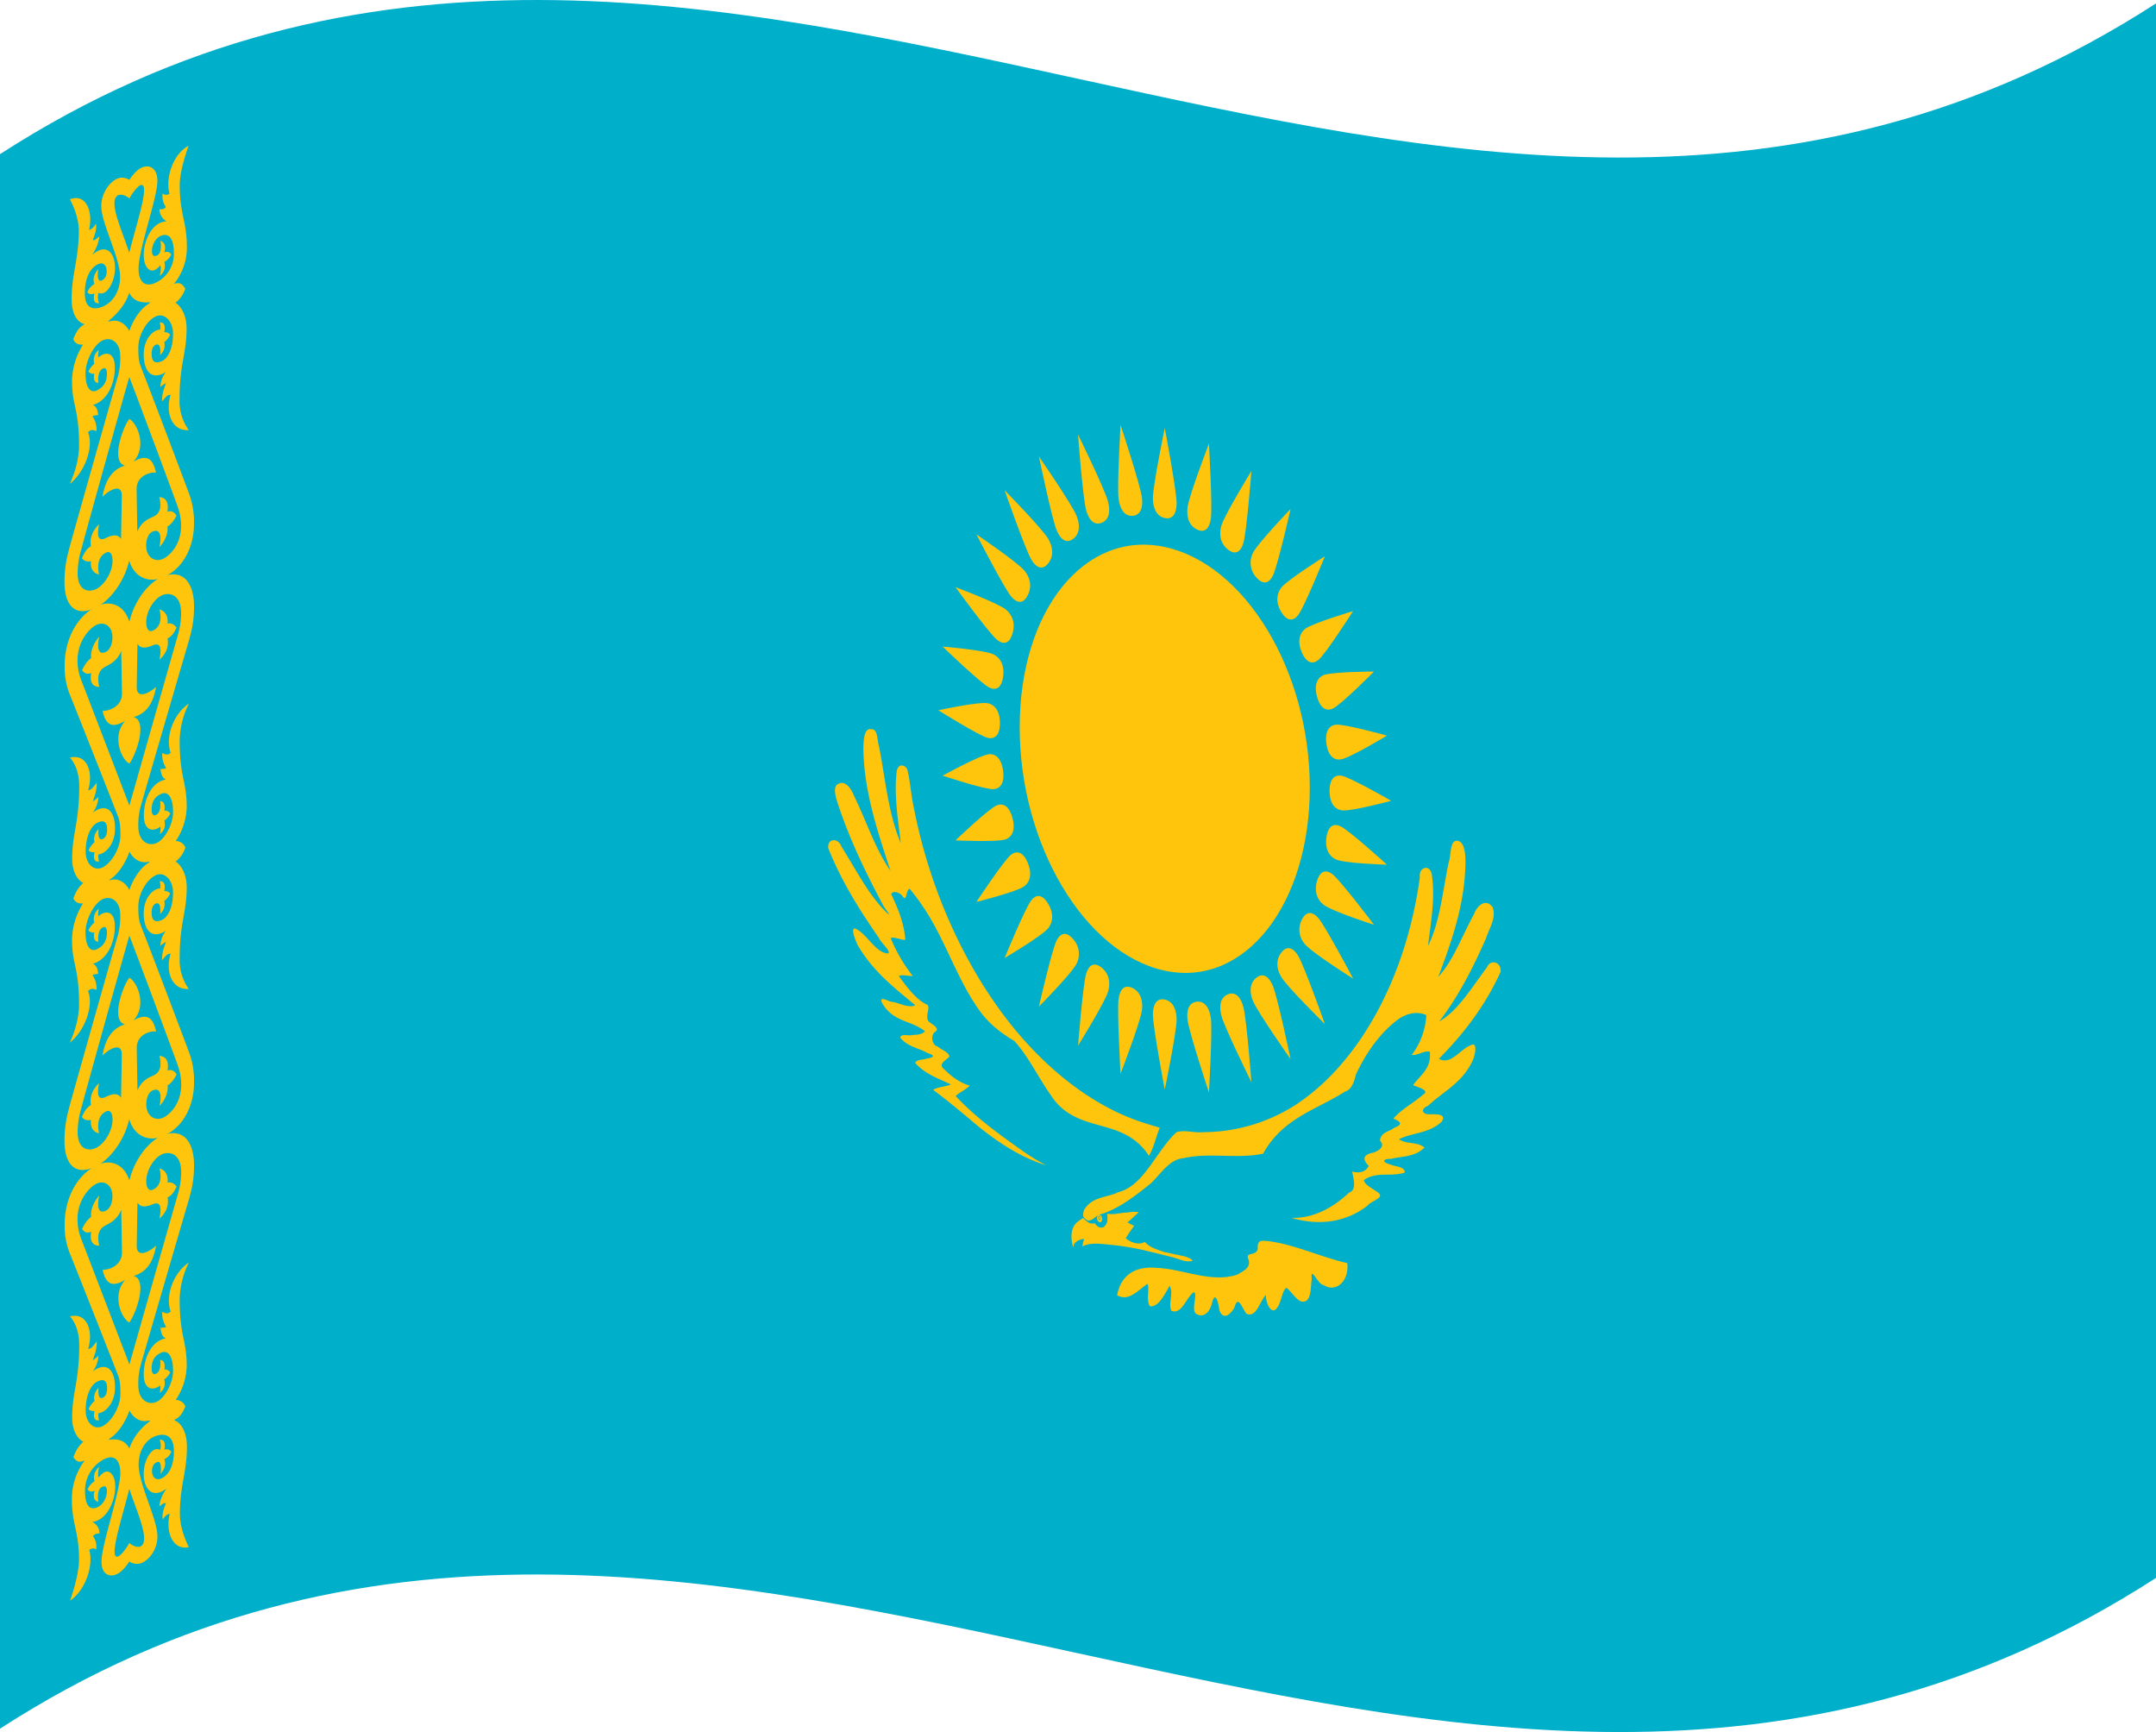 <svg xmlns="http://www.w3.org/2000/svg" viewBox="0 0 1260 1012.04">
  <g>
    <path d="M0,90.08v920C420,738.76,840,1193.28,1260,922V2C840,273.28,420-181.24,0,90.08Z" style="fill: #00afca"/>
    <path d="M680.7,319.6c-46.82-10-84.77,37-84.77,105.42s38,132.11,84.77,142.15,84.76-38.61,84.76-107S727.51,329.66,680.7,319.6Z" style="fill: #fec50c"/>
    <path d="M673.77,291c0,5.52,1.89,10.61,6.93,11.69s6.93-3.23,6.93-8.75c0-7.36-6.93-43.88-6.93-43.88S673.77,283.67,673.77,291Z" style="fill: #fec50c"/>
    <path d="M777,462.18c.07,7.37,3.22,10.67,7,11.3,5,.91,29-5.52,29-5.58s-24-13.75-29-14.66C780.24,452.61,777,454.82,777,462.18Z" style="fill: #fec50c"/>
    <path d="M680.7,584.05c-5-1-6.93,3.22-6.93,8.74,0,7.36,6.93,43.89,6.93,43.89s6.93-33.59,6.93-40.95C687.63,590.21,685.74,585.12,680.7,584.05Z" style="fill: #fec50c"/>
    <path d="M577.38,410.93c-5-1.1-29,4.05-29,4.08s24,15.06,29,16.16c3.78.8,7-1.27,7-8.63S581.16,411.73,577.38,410.93Z" style="fill: #fec50c"/>
    <path d="M717.56,321.07c4.68,3.68,7.63,1.07,9.08-3.75,1.93-6.42,4.71-42.13,4.71-42.13S715.76,300.62,713.83,307C712.39,311.82,712.9,317.32,717.56,321.07Z" style="fill: #fec50c"/>
    <path d="M769.69,514.74c-1.87,6.51.32,11.21,3.81,13.92,4.66,3.7,29.48,11.77,29.48,11.7s-19.52-25.83-24.18-29.48C775.31,508.17,771.62,508.28,769.69,514.74Z" style="fill: #fec50c"/>
    <path d="M643.83,565.4c-4.68-3.75-7.63-1.2-9.07,3.58-1.93,6.38-4.72,42-4.72,42s15.59-25.11,17.52-31.49C649,574.73,648.49,569.23,643.83,565.4Z" style="fill: #fec50c"/>
    <path d="M587.89,356.2c-4.65-3.84-29.48-13.12-29.48-13.1s19.52,26.84,24.18,30.67c3.49,2.86,7.18,2.89,9.11-3.49S591.39,359.06,587.89,356.2Z" style="fill: #fec50c"/>
    <path d="M748.81,357.65c3.61,5.82,7.17,5.17,9.85,1.75,3.56-4.54,15.63-34.35,15.63-34.37s-21.87,13.76-25.43,18.25C746.18,346.68,745.25,351.78,748.81,357.65Z" style="fill: #fec50c"/>
    <path d="M748.81,556.59c-3.52,4.6-2.63,10,.05,14.38,3.56,5.92,25.43,27.46,25.43,27.42s-12.07-34-15.63-39.92C756,554.08,752.37,552.05,748.81,556.59Z" style="fill: #fec50c"/>
    <path d="M602.74,526c-3.56,4.43-15.64,33.78-15.64,33.78s21.88-12.92,25.44-17.34c2.67-3.32,3.61-8.39,0-14.37S605.41,522.7,602.74,526Z" style="fill: #fec50c"/>
    <path d="M587.1,286.44S599.17,321,602.74,327c2.67,4.48,6.28,6.63,9.84,2.2s2.63-9.9,0-14.39C609,308.78,587.1,286.43,587.1,286.44Z" style="fill: #fec50c"/>
    <path d="M769.69,407.08c2,7.11,5.62,8.54,9.11,7,4.66-2,24.18-21.64,24.18-21.68s-24.82.13-29.48,2.07C770,396,767.76,399.94,769.69,407.08Z" style="fill: #fec50c"/>
    <path d="M717.56,581c-4.63,2-5.17,7.16-3.73,12.56,1.93,7.2,17.52,38.81,17.52,38.8s-2.78-36.8-4.71-44C725.19,583,722.22,579.11,717.56,581Z" style="fill: #fec50c"/>
    <path d="M582.59,470.55c-4.66,1.81-24.18,20.48-24.18,20.49s24.83,1.14,29.48-.66c3.5-1.36,5.74-5.22,3.81-12.44S586.08,469.18,582.59,470.55Z" style="fill: #fec50c"/>
    <path d="M630,253.85s2.79,36.87,4.72,44.09c1.44,5.41,4.42,9.34,9.07,7.54s5.18-7.09,3.73-12.5C645.63,285.76,630,253.85,630,253.85Z" style="fill: #fec50c"/>
    <path d="M694.06,296.25c-.74,5.26.49,10.66,5.43,13.12s7.42-1.1,8.16-6.36c1-7-1.13-43.8-1.13-43.8S695,289.24,694.06,296.25Z" style="fill: #fec50c"/>
    <path d="M775.17,489.31c-.92,7.07,1.8,11.15,5.51,12.85,4.94,2.35,29.84,3.14,29.84,3.07s-22.19-20.14-27.14-22.46C779.68,481.07,776.16,482.26,775.17,489.31Z" style="fill: #fec50c"/>
    <path d="M661.9,577.32c-4.95-2.41-7.42,1-8.16,6.28-1,7,1.13,43.81,1.13,43.81s11.48-29.92,12.47-36.93C668.07,585.23,666.85,579.82,661.9,577.32Z" style="fill: #fec50c"/>
    <path d="M580.71,382.4c-4.94-2.52-29.83-4.61-29.83-4.59s22.19,21.36,27.13,23.86c3.71,1.87,7.23.83,8.21-6.18S584.42,384.26,580.71,382.4Z" style="fill: #fec50c"/>
    <path d="M732.34,322.89a12.66,12.66,0,0,0,1.87,14.48c4.23,4.83,7.55,3.18,9.65-1,2.8-5.58,10.37-38.94,10.37-38.94S735.14,317.35,732.34,322.89Z" style="fill: #fec50c"/>
    <path d="M770.45,536.45c-3.14-3.61-6.86-4.59-9.66,1a12.69,12.69,0,0,0,2,14.44c4.2,4.9,28,20,28,19.94S774.64,541.31,770.45,536.45Z" style="fill: #fec50c"/>
    <path d="M627.18,548.77c-4.23-4.94-7.55-3.37-9.65.76-2.8,5.51-10.37,38.63-10.37,38.64s19.1-19.37,21.9-24.88A12.74,12.74,0,0,0,627.18,548.77Z" style="fill: #fec50c"/>
    <path d="M598.64,333.37c-4.19-5-28-21.15-28-21.13s16.11,31.3,20.3,36.3c3.14,3.74,6.86,4.85,9.66-.66S601.78,337.11,598.64,333.37Z" style="fill: #fec50c"/>
    <path d="M760.79,381.17c2.85,6.59,6.52,7,9.66,4.46,4.2-3.32,20.3-28.53,20.3-28.55s-23.8,7.08-28,10.36C759.61,369.94,758,374.55,760.79,381.17Z" style="fill: #fec50c"/>
    <path d="M734.21,571.29c-4.15,3.36-4,8.75-1.87,13.75,2.8,6.69,21.89,33.83,21.89,33.8s-7.57-36.17-10.37-42.83C741.76,571,738.4,568,734.21,571.29Z" style="fill: #fec50c"/>
    <path d="M590.94,499.36c-4.19,3.18-20.3,27.65-20.3,27.65s23.81-6,28-9.17c3.14-2.38,4.76-6.93,2-13.66S594.08,497,590.94,499.36Z" style="fill: #fec50c"/>
    <path d="M607.16,266.73s7.57,36.41,10.37,43.14c2.1,5.05,5.46,8.15,9.65,5s4-8.66,1.88-13.71C626.26,294.41,607.16,266.73,607.16,266.73Z" style="fill: #fec50c"/>
    <path d="M780.68,423.44c-3.71.45-6.49,3.59-5.51,11s4.51,9.79,8.21,9.33c5-.55,27.14-13.88,27.14-13.94S785.62,422.92,780.68,423.44Z" style="fill: #fec50c"/>
    <path d="M699.49,585.3c-4.93.5-6.17,5.29-5.43,10.86,1,7.43,12.46,42.21,12.46,42.2s2.11-35.92,1.13-43.34C706.91,589.46,704.43,584.89,699.49,585.3Z" style="fill: #fec50c"/>
    <path d="M578,440.69c-4.94.37-27.13,12.52-27.13,12.54s24.89,8.25,29.83,7.89c3.71-.29,6.49-3.31,5.51-10.74S581.72,440.4,578,440.69Z" style="fill: #fec50c"/>
    <path d="M654.87,248.26s-2.11,35.89-1.13,43.32c.74,5.58,3.22,10.18,8.16,9.81s6.17-5.25,5.44-10.82C666.35,283.15,654.87,248.26,654.87,248.26Z" style="fill: #fec50c"/>
    <polygon points="665.57 708.3 665.57 708.3 665.57 708.3 665.57 708.3" style="fill: #fec50c"/>
    <path d="M680.53,731.61c-3.34-1.2-6.83-2-10-4.52-.84-.67-1.62-2-2.41-.91a9.63,9.63,0,0,1-3.74.36,12.84,12.84,0,0,1-6.45-3c1.47-2.66,3.24-4.88,4.85-7.29-1.3-.59-2.56-1.26-3.86-2,2.29-1.81,4.41-4,6.63-5.93a17.36,17.36,0,0,0-6.63.19c-3-.06-5.8.83-8.74.9l-1.17,0-2-.16a15.88,15.88,0,0,1,.21,2.44,10.34,10.34,0,0,1-.21,2.26,4.91,4.91,0,0,1-.84,1.75,4,4,0,0,1-1.38,1.32,2.88,2.88,0,0,1-1.64.23,3.68,3.68,0,0,1-1.7-.68,6.67,6.67,0,0,1-1.58-1.76,8.72,8.72,0,0,1-1.76.08,5.35,5.35,0,0,1-1.66-.36,18.29,18.29,0,0,1-1.77-1.24,13.82,13.82,0,0,1-1.63-1.62c-2.15,1.37-4.54,2.6-5.84,5.54a12,12,0,0,0-1,4.67,20.37,20.37,0,0,0,.9,6.61c.23.63.42-2,1.14-2.24a7.83,7.83,0,0,1,4.2-2.15c1.28-.67,1.11.31.58,1.66-.12.74-.84,3.5.13,2.24,4.26-1.83,9-1.35,13.59-.87a158.65,158.65,0,0,1,20.07,3c6.3,1.48,12.6,3,18.9,4.62,3,.76,6,2.37,9,2.26.72-.13,1.83,0,2.25-.49-1.35-1.41-2.92-1.77-4.41-2.36Q686.53,732.89,680.53,731.61Z" style="fill: #fec50c"/>
    <path d="M741.58,725.25c-3.43-.13-6.94-1.63-6.53,4.36-.66,4.55-7.42,1.66-5.54,6,2.12,5.48-3.83,7.41-6.29,9.1-15.21,5.3-31.84-3.38-47.64-3.92-9.19-.82-20.11,1.93-22.73,16,6.71,4.06,12.34-3,17.67-6.58,1.61,1.61-1,9.58,1.51,13.09,5.2.52,8.53-7,11.54-12,2.54,4.76-1.19,10.42,1.13,14.72,6,2.08,8.47-7.67,12.76-10.91,2.86-.11-1.19,9,1.06,12.14,4.11,3.41,8.36,0,9.69-5.55,1.93-7.83,3.7-1.38,4.45,4,2.39,6.36,7,1.76,8.76-1.77,2.14-7.53,4.21-.13,7,3.74,5.89,2.52,7.73-7.29,11.38-11.08-.28,5,3.45,12.14,6.5,7.65,2.54-2.95,2.8-10.13,5.52-11.78,3.82,2.83,7.3,10.57,11.87,7.38h0c2.73-2.43,2.28-8.28,2.92-12.54-.93-8.48,3.84,3.8,7,3.6,6.66,4.53,14.94-1.77,13.78-12.85C772.1,734.67,756.93,727.22,741.58,725.25Z" style="fill: #fec50c"/>
    <path d="M869.06,565.16c-8.8,11.54-16.76,25.33-28,31.73,10.79-13.9,19.7-31,27.49-48.9,1.66-5.38,6.15-11.66,3.71-18-3.92-5.09-8.82-1.23-10.86,4.23-6.84,12.34-12,27-20.83,36.55,7.7-20.52,15.67-42.51,15.87-67.24,0-5.1-.73-12.67-5.47-12.24-3.75.56-2.86,8.87-4.41,12.84-3.41,16.51-5,34.64-12,48.56,1.57-13.53,4.33-27.51,2.21-41.65-1-6.32-7.84-4.54-7,1.71-8.19,59.53-36,108.77-72.44,132.73a100.53,100.53,0,0,1-54.24,16.06c-5.1.58-10.61-1.53-15.48,0-11.81,10.73-19,31.31-33.9,35C647,699.89,638.3,699,633.51,707a10.44,10.44,0,0,0-.49,3.69h0c3.56,5.53,6.05.43,9.38-.91,11.14-3.17,20.87-10.85,30.45-18.57,5.81-5.78,10.85-13.81,18.65-14.45,15.22-3.52,31.39.59,46.67-2.67,11.63-21,31.39-25.65,47.94-36.31,3.72-1.07,5.15-5.31,6.34-10,6.32-13.55,14.92-25.11,25.1-32.49,4.82-3.16,10.56-4.59,16-2.14A41.58,41.58,0,0,1,825,616.42c3.68.38,6.85-2.6,10.57-1.94,1.27,9.9-5.93,14.08-9.76,19.61,2.14,1,10.31,3,5.85,5.52-5.67,5-12.15,8.08-17.38,14,4.83,1.95,5.38,3.53.46,5.38-2.65,2.26-7.77,2.42-8.26,7.47,3.64,3.82-1.69,6.28-3.74,7-3.93.73-8.07,2.57-2.84,7.75-2,4.06-6.22,4.32-9.68,3.32,1.05,5.11,2.57,10.89-1.82,12.35-9.84,9.26-21.39,15.17-33.77,14.7,15.46,4.59,31.38,3.1,44.59-7.12,1.74-2.73,10.89-4.59,5.77-7.89-2.4-1.83-7.57-4.26-7.92-7,7.16-5.32,16.17-1.68,23.87-4.45.2-3.6-5.85-3.44-8.11-4.6-5.38-1.44-5.07-3.4.12-3.38,6.57-1.58,14-1.07,19.53-6.61-4.5-3.62-10.16-1.71-14.95-4.87,8.13-4,17.73-3.31,25-10.25,3.33-5-4.26-4.22-6.47-4.38-4.5.58-6.58-2.85-1.46-4.92,8.73-8.29,19.8-13.16,25.94-26.18,1.45-2.91,3.42-11.9-1.22-9.07-6.1,2.33-11.46,11.74-18.41,7.8,13.69-13.82,26.72-30.18,36.08-50.84C877.44,561.73,870.79,560.47,869.06,565.16Z" style="fill: #fec50c"/>
    <path d="M592.55,600.83c-27.76-34-49.07-80-58.56-129.22-1.66-7.33-2-15.48-3.87-22.38-2.27-3.17-5.74-2.48-6.1,1.95-1.6,13.39.8,27.74,2.43,41.53-7.38-17.47-9-37.44-12.67-56.3-1.23-3.56-.64-10.44-4.38-10.31-4.45-1-4.66,6.19-4.84,10.95.2,24.76,8.3,48.87,15.88,71.82-8.9-12.66-14.16-29.28-21.3-43.74-1.85-4.89-5.46-9.17-9.09-7.14-3.64,1.22-1.63,7.91-.41,11.62,6.79,20.6,16,39.68,25.76,58,.78,2.24,6.66,9.13,2.93,5.78-10.52-10.12-18.15-25.37-26.59-38.74-1.72-5-8.23-5.21-7.7.94,7.74,19.45,18.45,36.38,29.5,52.31,1.35,3.08,6.75,7.36,5.75,9.15-7.58.31-12.7-11.93-19.78-14.59-2.44.33.58,7.09,1.59,9.55,9.1,15.79,21.88,25.37,33.8,35.39-4.18,1.76-8.9-1.2-13.29-2-1.73.34-7.8-4.06-6.32.25,6.41,11.76,17.12,10.34,25.3,16.94-2,2.06-4.78,2-7.29,2.16-2,.82-6.87-1.11-7.17,1.63,4.66,5.57,10.74,5.83,16,9,5.25,1.54,2.94,2.65-.78,3.2-2,.86-5.56.26-6.51,2.53,6.17,6.85,13.83,9.07,20.84,12.57-3.38,1.45-7.15,1.28-10.4,3.1,7.42,5.5,14.72,11.49,22,17.65,14,12,28.82,21.84,44.17,26.48a120.64,120.64,0,0,1-15.54-9.63c-12.8-9.1-25.75-18.44-37.44-30.86,2.61-2.39,5.75-3.52,8.29-6.11-5.07-1.31-10.12-4.69-14.56-9.19-4.75-3.47.83-5.49,2.62-7.78-.35-2.68-4.89-4-6.91-5.9-3.2-.53-4.13-6.45-1.63-8.4,3.64-1.93-1.65-4.6-3.25-5.88-2.77-2.75.52-7.06-.81-9.9-6.53-2.83-11.87-10-16.85-16.85.92-1.23,5.66,0,8.07-.09a94.31,94.31,0,0,1-12.88-22.07c1.28-1.17,5.9.92,8.49,1-.52-9.47-4.33-18.58-8.14-26.63.38-2.37,4.59-1.39,6.27.69,3.09,4.66,2-3.53,4.47-3.93a111.62,111.62,0,0,1,7.83,10.51C551.93,548,559.23,572,572,589.85c6,8.68,13.43,13.95,20.85,18.49,8.12,8.81,14,21.39,21.32,31.66,6.91,10.81,16.63,14.13,25.56,16.77,10.82,3.12,23.19,5.42,31.72,18.59,2.83-4.63,4.13-11.07,6.33-16.45h0c-2.51-.76-5-1.41-7.52-2.26C642.54,648.31,615.41,628.64,592.55,600.83Z" style="fill: #fec50c"/>
    <path d="M642.6,709.81c-.82-.18-1.49.65-1.49,1.85a2.51,2.51,0,0,0,1.49,2.5c.82.18,1.49-.65,1.49-1.85A2.51,2.51,0,0,0,642.6,709.81Z" style="fill: #fec50c"/>
    <path d="M642.47,710.72c-.33-.07-.6.26-.6.76a1,1,0,0,0,.6,1c.34.07.61-.27.61-.76A1,1,0,0,0,642.47,710.72Z" style="fill: #fec50c"/>
    <path d="M642.47,710.54c-.4-.08-.73.32-.73.91a1.22,1.22,0,0,0,.73,1.22c.41.09.73-.32.73-.9A1.22,1.22,0,0,0,642.47,710.54Zm0,1.78a.83.83,0,0,1-.48-.82c0-.39.22-.66.48-.6a.81.81,0,0,1,.49.81C643,712.1,642.74,712.38,642.47,712.32Z" style="fill: #00afca"/>
    <path d="M75.6,115.85h0l3.43-7.8s-4.92-6.27-10.75-3.53c-4.49,2.1-9.09,8.52-9.09,16,0,9.89,11,30.06,11,41.26,0,8.39-4.2,14.72-9.76,17.19-6.17,2.73-10.86.95-10.86-7.53,0-9.19,3.2-14.56,7.14-16.77s5.65.93,5.65,3.77c0,3.27-1.38,4.67-2.9,5.41-3.39,1.67-2.06-6.76-2.06-6.76-2.08,2.78-3.51,5.67-2.23,8.89a8.89,8.89,0,0,0-4.11,4.84c.95,1.17,2.35,1.32,4.11.68-1,4.66.42,5.91,2.71,5.66a9.88,9.88,0,0,1-.32-6,3.94,3.94,0,0,0,3.33-.11c3.13-1.53,6.33-7.82,6.33-14.48,0-8.82-5.1-14.91-13.38-7.59,2.85-4.29,4-7.88,4.19-10.81-1.83,1.46-2.67,2.42-3.82,2.1,1.43-3.48,2.49-7.21,1.82-9.64-1.15,2.16-2.48,3.31-4,3.75,2.6-11.25-2-21.5-11.18-17.92,0,0,5.21,9,5.21,18.34,0,16.73-4.18,25.07-4.18,39.92,0,9.63,3.83,13.76,7.58,14.68-3.37,2.06-4.68,3.91-6.68,8.9,0,0,10.64-3.27,17.17-8.07,9.74-7.24,17.63-15.39,17.63-32.66,0-10.58-13.48-34.19-10.17-41.7C69.55,111.18,75.6,115.84,75.6,115.85Z" style="fill: #fec50c"/>
    <path d="M48.68,201.07l-.14.25a.66.66,0,0,0,.14,0Z" style="fill: #fec50c"/>
    <path d="M75.6,220.16c3.59-12.61,1.22-23.77,0-26.6s-5.37-7.62-11.32-5.78c-5.17-.53-14.8,4.25-21.42,10.55,1,2.22,2.87,3.3,5.68,3l.14-.25v.25a.66.66,0,0,1-.14,0,41.37,41.37,0,0,0-6.46,20.91c0,15,4.12,16.48,4.12,38.11,0,6.67-1.78,14.29-5.4,22.44,9.9-8.26,13.8-22.65,10.63-30.17,2-2.25,3.48-1.05,5-.79.06-5.06-1.32-6.57-2.31-8.63a8.07,8.07,0,0,1,3.26-.62c-.21-3.13-1.24-5.51-3.26-5.9,8.5-2.27,13-12.37,13-21.92s-5.84-9.36-9.64-5.87a11,11,0,0,1,.34-4.5,7.54,7.54,0,0,0-2.7,8.18,13.1,13.1,0,0,0-3.47,4.51,3.55,3.55,0,0,0,3.47,1.26c-.84,3.73.62,5.64,2.4,5.33,0,0-1-6.54,2.57-8.29,1.42-.69,2.4.12,2.4,3.1,0,4.28-1.66,7.56-5.83,9.63-3.39,1.68-6.68-.76-6.68-10,0-7.65,5.23-17.05,10-19.21,5.27-2.39,10.29,1.47,10.29,9a40.91,40.91,0,0,1-1.29,11.76c-7.79,27-27.81,98.14-27.81,98.27-2.48,8.86-3.47,14.34-3.47,22.2,0,13.9,6.46,20.84,18.6,14.77,9-4.54,20.47-19.29,20.47-37.92h0q-.63-36.07-1.27-72.15c-2.55,3.43-6.43,13-6.43,20,0,5.16,2.08,6.87,4,7.17-8,2.52-11.51,8.9-13.2,18.29,4.48-4.43,11.54-7.92,11.31-.35,0,0-.32,20-.43,25-1.82-2.92-4.94-2.47-8.91-.55-5.44,2.65-4.85-3-3.94-8.11-2.86,2.9-5.78,7.08-4.72,12.9-2.43,1.29-4,3.92-5.31,7a4.76,4.76,0,0,0,5.31,1.67c-.53,4.36,1.4,7.26,4.72,7.8C57,332,56.64,325.5,62,322.9c2.23-1.08,3.77.69,3.77,4.84,0,6.55-4.8,14.07-9.51,16.43-3.95,1.94-10.89,1.7-10.89-9.36a50.72,50.72,0,0,1,2-13.32C53.1,300.25,71.66,233.84,75.6,220.16Z" style="fill: #fec50c"/>
    <path d="M48.68,515.74l-.14.15.14.1Z" style="fill: #fec50c"/>
    <path d="M47.31,397a31,31,0,0,1-2-11.26c0-11.08,6.94-18.57,10.89-20.51,4.71-2.36,9.51.61,9.51,7.16,0,4.15-1.54,7.38-3.77,8.46-5.33,2.6-5-4.16-3.94-8.86-3.32,3.82-5.25,8.69-4.72,12.52-1.88,1.32-3.66,3.54-5.31,7.11,1.3,1.72,2.88,2.71,5.31,1.55-1.06,6.89,1.85,8.1,4.72,8.18-.91-4.21-1.5-9.32,3.94-12,4-1.92,7.09-4.38,8.91-9,.11,5,.43,24.65.43,24.65.23,7.33-6.83,10.4-11.31,10.4,1.69,7.76,5.16,10.66,13.2,5.8a15.76,15.76,0,0,0-4,10.89c0,7,3.88,12.92,6.43,14.07q.63-36.66,1.27-73.3h0c0-18.67-11.46-23.09-20.47-18.55-12.14,6.07-18.6,20.33-18.6,34.17A43.18,43.18,0,0,0,41.27,407c0-.13,20,50.31,27.81,70.37,1,2.48,1.29,5.68,1.29,10.57,0,7.56-5,16.06-10.29,18.83-4.79,2.51-10-1.51-10-9.15,0-9.29,3.29-15.13,6.68-16.81,4.17-2.07,5.83-.35,5.83,3.92,0,3-1,4.74-2.4,5.43-3.57,1.76-2.57-5.75-2.57-5.76a8,8,0,0,0-2.4,7.72,13.4,13.4,0,0,0-3.47,4.77,3.57,3.57,0,0,0,3.47,1c-.84,4.46.28,5.87,2.7,5.5a8.82,8.82,0,0,1-.34-4.16c3.8-.32,9.64-5.6,9.64-15.2s-4.53-15.48-13-9.21a16,16,0,0,0,3.26-9.15,16.28,16.28,0,0,1-3.26,2.63c1-3.06,2.37-5.95,2.31-10.95-1.57,1.83-3,4.5-5,4.31,3.17-10.69-.73-21.35-10.63-19,3.62,4.25,5.4,10,5.4,16.7,0,21.61-4.12,27.42-4.12,42.46,0,6.22,2.17,11.73,6.46,14.12l.14-.15V516l-.14-.1a20.32,20.32,0,0,0-5.68,9c6.62-.82,16.25-5.69,21.42-11.11,6-3.84,10.1-12.37,11.32-16.3s3.59-17.21,0-26.6C71.66,460.44,53.1,411.9,47.31,397Z" style="fill: #fec50c"/>
    <path d="M99.09,113.19c-1.47.89-2.8.94-4-.18A10.44,10.44,0,0,0,97,121c-1.15,1.36-2,1.16-3.82,1.35a8.34,8.34,0,0,0,4.19,7C89.05,129.55,84,140.24,84,149.05c0,6.67,3.2,10.07,6.33,8.77a8.87,8.87,0,0,0,3.33-2.89c.59,1.59.29,4.17-.32,6.25A7.16,7.16,0,0,0,96,153.07a9.29,9.29,0,0,0,4.11-4.4A3.07,3.07,0,0,0,96,147.55c1.28-4.38-.15-6-2.23-6.88,0,0,1.33,7.24-2.06,8.63-1.52.62-2.9.48-2.9-2.79,0-2.84,1.7-7.52,5.65-8.88s7.14,1.13,7.14,10.32a18.45,18.45,0,0,1-10.86,17.34c-5.56,2.56-9.76,0-9.76-8.37,0-11.2,11-41.32,11-51.22,0-7.46-4.6-9.74-9.09-7.78-5.83,2.52-10.75,13.22-10.75,13.22l3.43,4.71h0s6.05-10.14,8.11-7.28c3.31,4.53-10.17,40.3-10.17,50.88,0,17.26,7.89,18.31,17.63,16.75,6.53-1.1,17.17-7.49,17.17-7.46-2-3.18-3.31-3.85-6.68-2.85a33.37,33.37,0,0,0,7.58-21.55c0-14.85-4.18-19.4-4.18-36.13,0-9.29,5.21-23.07,5.21-23.06C101.05,89.92,96.49,104.29,99.09,113.19Z" style="fill: #fec50c"/>
    <path d="M102.52,177l.14-.13-.14-.12Z" style="fill: #fec50c"/>
    <path d="M82.12,213.76c-1-2.51-1.29-5.71-1.29-10.6,0-7.56,5-15.95,10.29-18.31,4.79-2.18,10,2.49,10,10.14,0,9.28-3.29,14.71-6.68,16.09-4.17,1.7-5.83-.09-5.83-4.37,0-3,1-4.68,2.4-5.27,3.57-1.47,2.57,6,2.57,6a7.4,7.4,0,0,0,2.4-7.5,11.53,11.53,0,0,0,3.47-4.39A3.89,3.89,0,0,0,96,194.14c.84-4.37-.28-5.9-2.7-5.74a9,9,0,0,1,.34,4.19c-3.8,0-9.64,5-9.64,14.58s4.53,15.57,13,10.15a14.63,14.63,0,0,0-3.26,8.84A14,14,0,0,1,97,223.84c-1,3-2.37,5.72-2.31,10.72,1.57-1.68,3-4.21,5-3.78-3.17,10.39.73,21.27,10.63,20.54a28.86,28.86,0,0,1-5.4-17.55c0-21.62,4.12-26.8,4.12-41.83,0-6.2-2.17-12.11-6.46-15.06l-.14.13v-.25l.14.12a17,17,0,0,0,5.68-8.14c-6.62-.29-16.25,3.64-21.42,8.83-6,3.52-10.1,12.06-11.32,16s-3.59,17.23,0,26.6c3.94,10.13,22.5,59.79,28.29,75.77a33.16,33.16,0,0,1,2,11.55c0,11-6.94,17.58-10.89,19.2-4.71,1.9-9.51-1.28-9.51-7.83,0-4.15,1.54-7.32,3.77-8.25,5.33-2.21,5,4.56,3.94,9.16,3.32-3.53,5.25-8.18,4.72-12.07,1.88-1.12,3.66-3.12,5.31-6.47-1.3-1.89-2.88-3.09-5.31-2.18,1.06-6.79-1.85-8.32-4.72-8.64.91,4.3,1.5,9.41-3.94,11.67-4,1.66-7.09,4-8.91,8.59-.11-5-.43-24.65-.43-24.65-.23-7.36,6.83-10.24,11.31-9.86C89.51,268.29,86,265,78,269.78A15.5,15.5,0,0,0,82,259c0-7-3.88-13-6.43-14.16q-.63,36.65-1.27,73.3h0c0,18.63,11.46,23,20.47,19.44,12.14-4.9,18.6-17.72,18.6-31.62a47.37,47.37,0,0,0-3.47-19.05C109.93,286.76,89.91,233.72,82.12,213.76Z" style="fill: #fec50c"/>
    <path d="M102.52,491.68c0-.07.09-.15.14-.23l-.14,0Z" style="fill: #fec50c"/>
    <path d="M109.93,375.94c2.48-8.45,3.47-13.73,3.47-21.6,0-13.84-6.46-22.22-18.6-17.32-9,3.6-20.47,18.35-20.47,37h0q.63,36.07,1.27,72.15c2.55-3.44,6.43-12.88,6.43-19.86,0-5.16-2.08-6.94-4-7.26,8-2.38,11.51-8.42,13.2-17.71-4.48,4.05-11.54,7.35-11.31-.19,0,0,.32-20,.43-25,1.82,3,4.94,2.6,8.91.94,5.44-2.26,4.85,3.38,3.94,8.41C96,382.82,99,379,97.89,373c2.43-1,4-3.45,5.31-6.35-1.65-2.07-3.43-2.68-5.31-2.3.53-4.31-1.4-7.44-4.72-8.26,1.07,3.74,1.39,10.2-3.94,12.42-2.23.93-3.77-.9-3.77-5.06,0-6.55,4.8-13.85,9.51-15.75,4-1.62,10.89-.42,10.89,10.66a47.39,47.39,0,0,1-2,13.05C98.1,391.6,79.54,456.89,75.6,470.84c-3.59,12.63-1.22,23.77,0,26.6s5.37,7.61,11.32,6.09c5.17.75,14.8-3.07,21.42-8.27a5.91,5.91,0,0,0-5.68-3.81c0,.08-.09.16-.14.23v-.25l.14,0a36.79,36.79,0,0,0,6.46-20c0-15-4.12-17.11-4.12-38.73a50.58,50.58,0,0,1,5.4-21.6C100.5,417.8,96.6,432,99.77,439.8c-2,2-3.48.67-5,.27-.06,5,1.32,6.69,2.31,8.85a8,8,0,0,1-3.26.31c.21,3.15,1.24,5.61,3.26,6.22-8.5,1.4-13,11.45-13,21s5.84,9.61,9.64,6.49a10.79,10.79,0,0,1-.34,4.47c2.42-1.82,3.54-4.23,2.7-7.93a11.42,11.42,0,0,0,3.47-4.15A3.9,3.9,0,0,0,96,473.68c.84-3.65-.62-5.71-2.4-5.56,0,0,1,6.62-2.57,8.09-1.42.59-2.4-.29-2.4-3.27,0-4.27,1.66-7.48,5.83-9.18,3.39-1.38,6.68,1.48,6.68,10.76,0,7.64-5.23,16.4-10,18.22-5.27,2-10.29-2-10.29-9.55a40.56,40.56,0,0,1,1.29-11.73C89.91,444.38,109.93,375.82,109.93,375.94Z" style="fill: #fec50c"/>
    <path d="M75.6,901.68s-6,10.18-8.11,7.44c-3.31-4.48,10.17-40.58,10.17-51,0-17.25-7.89-18.48-17.63-16.17-6.53,1.49-17.17,9.43-17.17,9.46,2,2.86,3.31,3.33,6.68,1.9A37.84,37.84,0,0,0,42,875.92c0,14.84,4.18,18.75,4.18,35.49,0,9.28-5.21,23.86-5.21,23.87,9.22-6.27,13.78-20.95,11.18-29.61,1.47-1.06,2.8-1.25,4-.23a9.81,9.81,0,0,0-1.82-7.82c1.15-1.47,2-1.36,3.82-1.71a7.41,7.41,0,0,0-4.19-6.62c8.28-1,13.38-11.81,13.38-20.65,0-6.66-3.2-9.94-6.33-8.41a9.76,9.76,0,0,0-3.33,3.16c-.59-1.55-.29-4.15.32-6.29-2.29,2-3.75,4.74-2.71,8.36a10.72,10.72,0,0,0-4.11,4.85c1,1.31,2.43,1.6,4.11.67-1.28,4.51.15,5.95,2.23,6.67,0,0-1.33-7.13,2.06-8.79,1.52-.75,2.9-.69,2.9,2.58,0,2.85-1.7,7.61-5.65,9.31s-7.14-.35-7.14-9.54a20.62,20.62,0,0,1,10.86-18.42c5.56-3,9.76-.49,9.76,7.89,0,11.11-11,41.81-11,51.8,0,7.46,4.6,9.36,9.09,7.26C74.11,917,79,906.42,79,906.42q-1.71-2.38-3.43-4.74Z" style="fill: #fec50c"/>
    <path d="M47.31,723.53a31.12,31.12,0,0,1-2-11.27c0-11.08,6.94-18.56,10.89-20.51,4.71-2.35,9.51.62,9.51,7.17,0,4.15-1.54,7.38-3.77,8.46-5.33,2.59-5-4.16-3.94-8.87-3.32,3.82-5.25,8.7-4.72,12.52-1.88,1.33-3.66,3.55-5.31,7.12,1.3,1.72,2.88,2.71,5.31,1.54-1.06,6.9,1.85,8.11,4.72,8.18-.91-4.21-1.5-9.31,3.94-12,4-1.92,7.09-4.38,8.91-9,.11,5,.43,24.65.43,24.65C71.54,738.9,64.48,742,60,742c1.69,7.77,5.16,10.67,13.2,5.8a15.81,15.81,0,0,0-4,10.9c0,7,3.88,12.92,6.43,14.06q.63-36.65,1.27-73.3h0c0-18.67-11.46-23.08-20.47-18.55C44.26,687,37.8,701.2,37.8,715.05a43.16,43.16,0,0,0,3.47,18.44c0-.12,20,50.32,27.81,70.38,1,2.48,1.29,5.67,1.29,10.57,0,7.56-5,16-10.29,18.82-4.79,2.52-10-1.5-10-9.14,0-9.29,3.29-15.13,6.68-16.81,4.17-2.07,5.83-.35,5.83,3.92,0,3-1,4.74-2.4,5.43-3.57,1.76-2.57-5.76-2.57-5.76a8,8,0,0,0-2.4,7.72,13.22,13.22,0,0,0-3.47,4.77,3.62,3.62,0,0,0,3.47,1c-.84,4.46.28,5.86,2.7,5.49a8.79,8.79,0,0,1-.34-4.15c3.8-.32,9.64-5.61,9.64-15.2s-4.53-15.48-13-9.21a16,16,0,0,0,3.26-9.16,16.28,16.28,0,0,1-3.26,2.63c1-3.06,2.37-5.95,2.31-10.94-1.57,1.83-3,4.5-5,4.3,3.17-10.68-.73-21.35-10.63-19,3.62,4.26,5.4,10,5.4,16.71,0,21.61-4.12,27.42-4.12,42.46,0,6.21,2.17,11.73,6.46,14.12l.14-.15v.25l-.14-.1a20.29,20.29,0,0,0-5.68,9c6.62-.81,16.25-5.68,21.42-11.1,6-3.85,10.1-12.37,11.32-16.3s3.59-17.21,0-26.6C71.66,787,53.1,738.43,47.31,723.53Z" style="fill: #fec50c"/>
    <path d="M48.68,842.27l-.14.15.14.1Z" style="fill: #fec50c"/>
    <path d="M48.68,527.6l-.14.25h.14Z" style="fill: #fec50c"/>
    <path d="M75.6,546.69c3.59-12.62,1.22-23.77,0-26.6s-5.37-7.62-11.32-5.78c-5.17-.53-14.8,4.24-21.42,10.54,1,2.23,2.87,3.31,5.68,3l.14-.25v.25h-.14a41.35,41.35,0,0,0-6.46,20.91c0,15,4.12,16.48,4.12,38.1,0,6.67-1.78,14.29-5.4,22.44,9.9-8.25,13.8-22.64,10.63-30.16,2-2.26,3.48-1.06,5-.8.06-5.05-1.32-6.57-2.31-8.62a8.18,8.18,0,0,1,3.26-.63c-.21-3.12-1.24-5.5-3.26-5.9,8.5-2.26,13-12.36,13-21.91s-5.84-9.36-9.64-5.88a11,11,0,0,1,.34-4.5,7.56,7.56,0,0,0-2.7,8.19,13.1,13.1,0,0,0-3.47,4.51,3.55,3.55,0,0,0,3.47,1.26c-.84,3.72.62,5.64,2.4,5.33,0,0-1-6.54,2.57-8.3,1.42-.69,2.4.13,2.4,3.1,0,4.28-1.66,7.57-5.83,9.64-3.39,1.68-6.68-.76-6.68-10,0-7.65,5.23-17,10-19.21,5.27-2.39,10.29,1.47,10.29,9a40.94,40.94,0,0,1-1.29,11.77c-7.79,27-27.81,98.14-27.81,98.27-2.48,8.86-3.47,14.33-3.47,22.2,0,13.9,6.46,20.84,18.6,14.76,9-4.53,20.47-19.28,20.47-37.91h0q-.63-36.07-1.27-72.16c-2.55,3.44-6.43,13-6.43,20,0,5.16,2.08,6.87,4,7.17-8,2.51-11.51,8.89-13.2,18.29,4.48-4.43,11.54-7.92,11.31-.36,0,0-.32,20-.43,25-1.82-2.92-4.94-2.47-8.91-.54-5.44,2.65-4.85-3-3.94-8.11-2.86,2.9-5.78,7.07-4.72,12.89-2.43,1.3-4,3.93-5.31,7a4.74,4.74,0,0,0,5.31,1.67c-.53,4.37,1.4,7.27,4.72,7.81C57,658.51,56.64,652,62,649.43c2.23-1.08,3.77.69,3.77,4.84,0,6.55-4.8,14.07-9.51,16.42-3.95,1.95-10.89,1.71-10.89-9.35a50.79,50.79,0,0,1,2-13.33C53.1,626.78,71.66,560.37,75.6,546.69Z" style="fill: #fec50c"/>
    <path d="M109.24,845.52c0-9.63-3.83-14.39-7.58-15.77,3.37-1.63,4.68-3.27,6.68-8,0,0-10.64,1.67-17.17,6.08C81.43,834.36,73.54,842.7,73.54,860c0,10.45,13.48,34.39,10.17,41.85-2.06,4.6-8.11-.14-8.11-.12h0c-1.15,2.61-2.29,5.21-3.43,7.83,0,0,4.92,6.15,10.75,3.63,4.49-1.95,9.09-8,9.09-15.47,0-10-11-30.73-11-41.84,0-8.38,4.2-14.64,9.76-16.7,6.17-2.29,10.86.12,10.86,8.6,0,9.19-3.2,14.15-7.14,16s-5.65-1.36-5.65-4.21c0-3.27,1.38-4.58,2.9-5.21,3.39-1.38,2.06,6.94,2.06,6.94,2.08-2.6,3.51-5.33,2.23-8.68a7.75,7.75,0,0,0,4.11-4.4c-1-1.28-2.35-1.6-4.11-1.12,1-4.56-.42-6-2.71-5.91a10,10,0,0,1,.32,6,3.9,3.9,0,0,0-3.33-.15c-3.13,1.3-6.33,7.46-6.33,14.13,0,8.84,5.1,15,13.38,8.56-2.85,4-4,7.5-4.19,10.41,1.83-1.3,2.67-2.18,3.82-1.74-1.43,3.33-2.49,7-1.82,9.46,1.15-2,2.48-3.07,4-3.34-2.6,11,2,21.57,11.18,19.49,0,0-5.21-9.87-5.21-19.15C105.06,868.06,109.24,860.36,109.24,845.52Z" style="fill: #fec50c"/>
    <path d="M102.52,818.21c0-.08.09-.16.14-.23l-.14,0Z" style="fill: #fec50c"/>
    <path d="M109.93,702.47c2.48-8.45,3.47-13.74,3.47-21.6,0-13.85-6.46-22.22-18.6-17.33-9,3.61-20.47,18.36-20.47,37h0q.63,36.07,1.27,72.15c2.55-3.44,6.43-12.88,6.43-19.86,0-5.17-2.08-6.94-4-7.26,8-2.39,11.51-8.42,13.2-17.72-4.48,4.06-11.54,7.36-11.31-.18,0,0,.32-20,.43-25,1.82,3,4.94,2.61,8.91,1,5.44-2.26,4.85,3.37,3.94,8.4,2.87-2.66,5.78-6.5,4.72-12.44,2.43-1,4-3.45,5.31-6.35-1.65-2.08-3.43-2.68-5.31-2.31.53-4.3-1.4-7.44-4.72-8.26,1.07,3.75,1.39,10.21-3.94,12.43-2.23.93-3.77-.91-3.77-5.06,0-6.55,4.8-13.85,9.51-15.75,4-1.62,10.89-.42,10.89,10.66a47.45,47.45,0,0,1-2,13.05c-5.79,20.15-24.35,85.44-28.29,99.39C72,810,74.38,821.14,75.6,824s5.37,7.61,11.32,6.09c5.17.75,14.8-3.08,21.42-8.27a5.89,5.89,0,0,0-5.68-3.81c0,.07-.09.15-.14.23V818l.14,0a36.82,36.82,0,0,0,6.46-20c0-15-4.12-17.12-4.12-38.73a50.51,50.51,0,0,1,5.4-21.6c-9.9,6.65-13.8,20.82-10.63,28.65-2,2-3.48.67-5,.26-.06,5,1.32,6.7,2.31,8.86a8,8,0,0,1-3.26.31C94,778.91,95,781.37,97,782c-8.5,1.41-13,11.45-13,21s5.84,9.61,9.64,6.49a10.8,10.8,0,0,1-.34,4.47c2.42-1.82,3.54-4.23,2.7-7.94a11.3,11.3,0,0,0,3.47-4.14A3.89,3.89,0,0,0,96,800.2c.84-3.64-.62-5.71-2.4-5.55,0,0,1,6.61-2.57,8.09-1.42.58-2.4-.29-2.4-3.27,0-4.27,1.66-7.49,5.83-9.18,3.39-1.38,6.68,1.47,6.68,10.76,0,7.64-5.23,16.39-10,18.21-5.27,2-10.29-2-10.29-9.54A40.52,40.52,0,0,1,82.12,798C89.91,770.91,109.93,702.35,109.93,702.47Z" style="fill: #fec50c"/>
    <path d="M102.52,503.54l.14-.14-.14-.11Z" style="fill: #fec50c"/>
    <path d="M82.12,540.29c-1-2.51-1.29-5.71-1.29-10.61,0-7.56,5-15.94,10.29-18.31,4.79-2.17,10,2.5,10,10.15,0,9.28-3.29,14.71-6.68,16.09-4.17,1.69-5.83-.1-5.83-4.37,0-3,1-4.68,2.4-5.27,3.57-1.47,2.57,6,2.57,6a7.4,7.4,0,0,0,2.4-7.5,11.53,11.53,0,0,0,3.47-4.39A3.89,3.89,0,0,0,96,520.67c.84-4.37-.28-5.9-2.7-5.74a9,9,0,0,1,.34,4.19c-3.8,0-9.64,5-9.64,14.58s4.53,15.57,13,10.15a14.63,14.63,0,0,0-3.26,8.84A13.6,13.6,0,0,1,97,550.37c-1,3-2.37,5.72-2.31,10.72,1.57-1.68,3-4.21,5-3.78-3.17,10.39.73,21.26,10.63,20.54A28.9,28.9,0,0,1,105,560.3c0-21.62,4.12-26.81,4.12-41.83,0-6.21-2.17-12.11-6.46-15.07l-.14.14v-.25l.14.11a16.92,16.92,0,0,0,5.68-8.13c-6.62-.29-16.25,3.63-21.42,8.82-6,3.53-10.1,12.07-11.32,16s-3.59,17.23,0,26.6c3.94,10.13,22.5,59.79,28.29,75.77a33.1,33.1,0,0,1,2,11.54c0,11.06-6.94,17.59-10.89,19.21-4.71,1.9-9.51-1.29-9.51-7.84,0-4.15,1.54-7.31,3.77-8.24,5.33-2.22,5,4.56,3.94,9.16,3.32-3.54,5.25-8.18,4.72-12.07,1.88-1.12,3.66-3.12,5.31-6.48-1.3-1.89-2.88-3.08-5.31-2.18,1.06-6.78-1.85-8.32-4.72-8.63.91,4.3,1.5,9.4-3.94,11.67-4,1.66-7.09,4-8.91,8.59-.11-5-.43-24.66-.43-24.66-.23-7.36,6.83-10.23,11.31-9.85C89.51,594.81,86,591.57,78,596.3a15.47,15.47,0,0,0,4-10.8c0-7-3.88-13-6.43-14.17Q75,608,74.33,644.64h0c0,18.62,11.46,23,20.47,19.43,12.14-4.89,18.6-17.71,18.6-31.61a47.34,47.34,0,0,0-3.47-19.05C109.93,613.29,89.91,560.24,82.12,540.29Z" style="fill: #fec50c"/>
  </g>
</svg>
